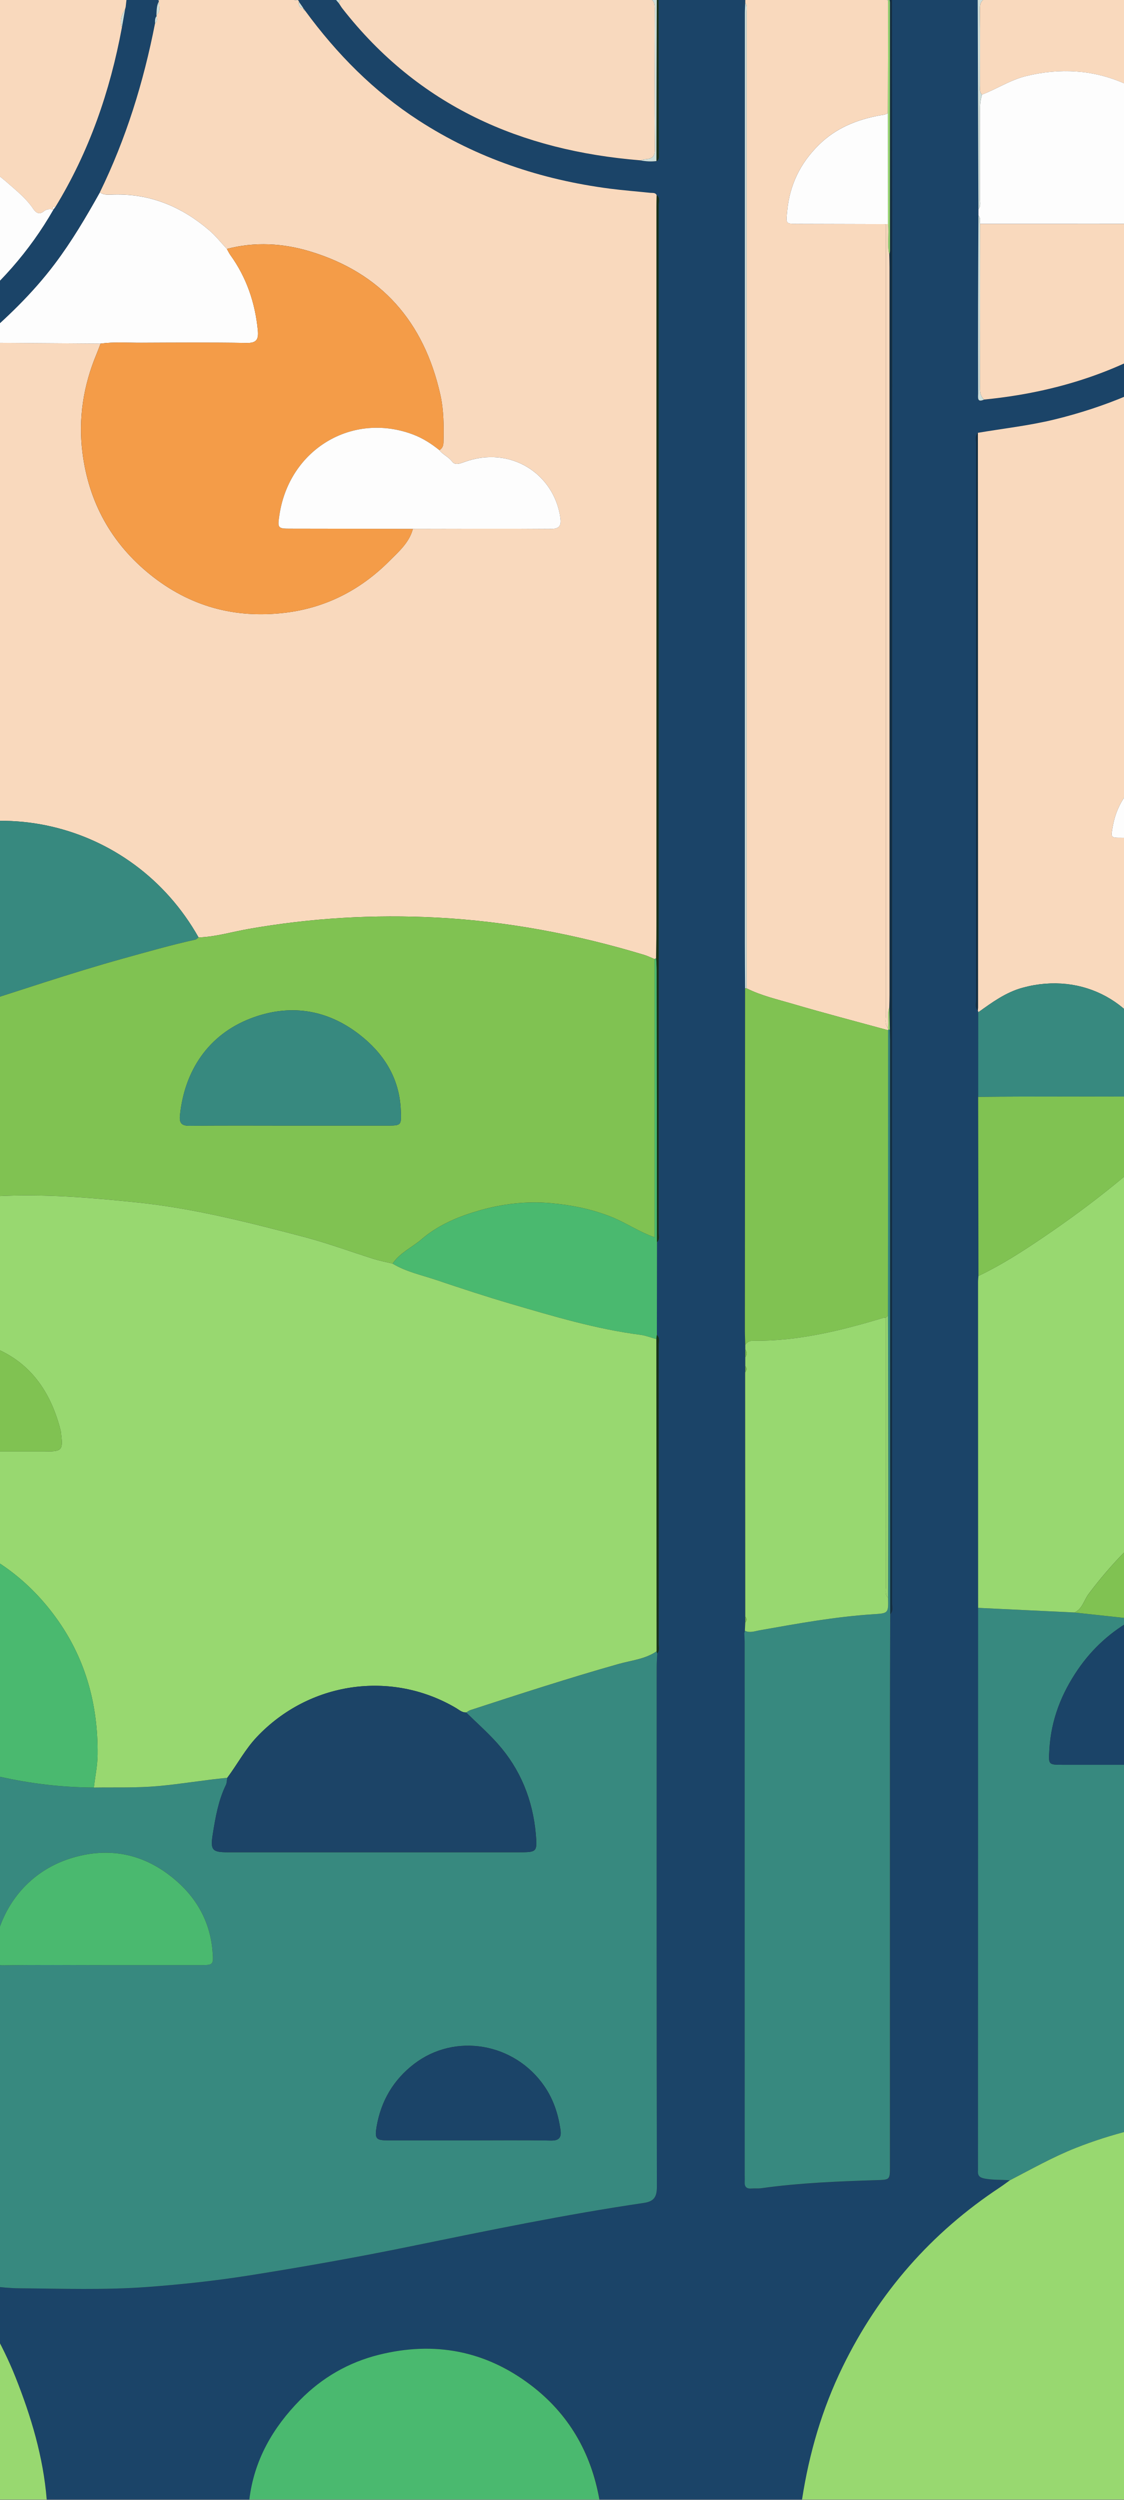 <svg width="360" height="800" viewBox="0 0 360 800" fill="none" xmlns="http://www.w3.org/2000/svg">
<rect x="0" y="0" width="360" height="800" fill="#333333" stroke="none"/>
<g clip-path="url(#clip0_596_1630)">
<path d="M79.862 799.915H14.959C13.845 786.261 9.963 773.342 4.948 760.73C0.666 749.963 -5.274 740.119 -11.555 730.475C-5.615 731.123 0.319 732.266 6.259 732.313C19.89 732.413 33.521 732.907 47.171 731.892C58.029 731.09 68.841 729.927 79.56 728.236C96.942 725.489 114.283 722.401 131.527 718.879C156.337 713.807 181.133 708.68 206.192 704.991C209.359 704.523 210.388 703.187 210.382 699.798C210.264 644.347 210.296 588.895 210.31 533.443C210.31 532 210.428 530.556 210.493 529.113C211.293 528.277 210.965 527.221 210.965 526.259C210.978 494.292 210.985 462.319 210.965 430.353C210.965 429.297 211.359 428.107 210.388 427.219C210.401 417.314 210.421 407.409 210.434 397.504C211.319 396.702 210.952 395.633 210.952 394.677C210.972 284.97 210.972 175.264 210.952 65.557C210.952 64.521 211.457 63.311 210.355 62.469C209.91 61.587 209.064 61.801 208.343 61.727C204.002 61.273 199.649 60.945 195.328 60.384C173.403 57.53 152.842 50.679 134.097 38.549C119.732 29.259 107.884 17.27 97.748 3.435C97.545 3.161 97.341 2.887 97.145 2.613L97.204 2.626C96.725 1.931 96.24 1.243 95.761 0.548C95.775 0.367 95.702 0.247 95.545 0.174C95.375 -0.274 95.204 -0.729 95.034 -1.176C98.909 -1.176 102.79 -1.176 106.665 -1.176C107.314 -0.415 107.956 0.347 108.606 1.109C108.966 1.657 109.294 2.239 109.7 2.753C134.136 34.018 166.925 48.247 205.169 51.334C206.874 51.675 208.585 51.776 210.31 51.555C211.168 51.094 211.011 50.258 211.011 49.503C210.985 32.621 210.952 15.739 210.919 -1.143C219.908 -1.143 228.897 -1.143 237.886 -1.143C237.886 172.042 237.886 345.227 237.912 518.413C237.912 519.809 237.421 521.313 238.43 522.596C238.47 523.706 238.548 524.815 238.548 525.931C238.555 582.599 238.555 639.267 238.555 695.935C238.555 696.717 238.594 697.499 238.555 698.274C238.463 699.845 239.138 700.527 240.692 700.4C241.781 700.313 242.889 700.44 243.964 700.293C256.159 698.582 268.439 698.127 280.726 697.72C285.066 697.579 285.073 697.673 285.073 693.249C285.073 646.378 285.066 599.508 285.073 552.638C285.073 540.615 285.132 528.591 285.165 516.568C286.181 515.545 285.722 514.249 285.722 513.079C285.742 366.728 285.742 220.376 285.742 74.024C285.742 48.982 285.709 23.946 285.689 -1.096C294.855 -1.116 304.021 -1.143 313.187 -1.163C313.22 9.697 313.246 20.564 313.285 31.425C313.325 43.281 313.371 55.144 313.417 67C313.417 67.662 313.417 68.323 313.417 68.985C313.377 78.522 313.325 88.059 313.312 97.603C313.292 107.033 313.305 116.47 313.325 125.9C313.325 127.137 312.886 128.981 315.259 127.879C338.298 125.62 359.856 118.843 379.165 105.57C396.107 93.921 409.2 78.689 418.753 60.29C419.343 59.809 419.566 59.167 419.54 58.419C420.3 57.904 419.992 57.029 420.222 56.34C421.736 56.133 421.893 54.709 422.392 53.674C429.814 38.262 434.416 21.901 437.721 5.153C438.973 -1.19 438.75 -1.096 445.169 -1.237C448.211 -1.303 448.5 -0.301 448.001 2.493C446.913 8.581 445.897 14.676 444.402 20.685C440.507 36.337 435.203 51.428 427.27 65.476C424.844 69.781 422.464 74.111 420.064 78.429C419.35 78.542 418.93 78.963 418.825 79.698C418.53 80.093 418.228 80.494 417.933 80.888C417.776 81.042 417.599 81.182 417.474 81.356C397.385 109.159 370.504 126.295 337.735 134.275C329.657 136.24 321.422 137.135 313.259 138.525C312.237 139.541 312.682 140.838 312.682 142.007C312.656 201.329 312.656 260.643 312.682 319.964C312.682 321.134 312.223 322.431 313.22 323.46C313.358 323.6 313.404 323.767 313.371 323.961C313.364 332.984 313.358 341.999 313.351 351.022C313.384 370.136 313.41 389.244 313.443 408.358C313.404 409.026 313.325 409.688 313.325 410.356C313.325 445.096 313.331 479.836 313.345 514.576C313.331 574.345 313.318 634.121 313.305 693.89C313.305 694.111 313.318 694.338 313.305 694.558C313.181 696.096 313.594 696.851 315.357 697.192C318.078 697.726 320.793 697.526 323.494 697.76C322.425 698.522 321.376 699.317 320.288 700.039C298.363 714.515 281.559 733.643 269.921 757.482C263.358 770.922 259.208 785.124 256.933 799.921H192.03C189.355 784.83 182.143 772.473 170.079 763.317C155.478 752.236 139.185 749.208 121.509 753.572C111.72 755.992 103.236 760.884 96.174 768.055C87.5 776.864 81.455 787.243 79.921 799.921L79.862 799.915Z" fill="#1B4468"/>
<path d="M323.435 697.747C320.727 697.513 318.013 697.714 315.292 697.179C313.528 696.832 313.115 696.083 313.24 694.546C313.259 694.325 313.24 694.098 313.24 693.878C313.253 634.109 313.266 574.333 313.279 514.564C323.566 515.058 333.86 515.553 344.147 516.047C350.467 516.736 356.794 517.424 363.115 518.113C355.916 522.076 349.923 527.449 345.242 534.28C339.964 541.972 336.64 550.4 336.102 559.897C335.827 564.782 335.663 564.776 340.534 564.776C371.225 564.776 401.922 564.776 432.613 564.776C440.12 564.776 440.14 564.776 439.15 557.137C437.295 542.854 430.26 531.646 419.402 522.731C420.628 521.541 420.097 519.997 420.097 518.621C420.13 456.432 420.13 394.244 420.123 332.055C420.123 327.604 420.045 323.16 419.999 318.709C419.986 314.605 419.986 310.508 419.966 306.405C419.907 294.328 419.841 282.251 419.782 270.174C419.769 269.733 419.756 269.299 419.75 268.858C419.835 267.421 420.005 265.991 420.005 264.554C420.005 205.74 419.999 146.92 419.973 88.107C419.973 86.222 419.828 84.344 419.756 82.46C419.756 81.564 419.756 80.668 419.756 79.773C419.848 79.325 419.933 78.871 420.025 78.423C422.425 74.105 424.805 69.775 427.23 65.471C435.164 51.422 440.468 36.331 444.363 20.679C445.857 14.671 446.874 8.575 447.962 2.487C448.46 -0.307 448.172 -1.309 445.13 -1.243C438.704 -1.102 438.934 -1.196 437.682 5.147C434.377 21.902 429.774 38.256 422.353 53.668C421.854 54.697 421.703 56.12 420.182 56.334C420.11 49.444 420.018 42.547 419.966 35.656C419.887 24.535 419.828 13.414 419.769 2.293C419.769 1.611 419.769 0.923 419.769 0.241C419.887 -0.447 419.999 -1.136 420.117 -1.824C438.908 -1.824 457.705 -1.824 476.496 -1.824C476.529 -0.935 476.588 -0.046 476.588 0.843C476.588 91.629 476.588 182.415 476.588 273.209C476.548 274.432 476.483 275.655 476.483 276.878C476.483 362.565 476.483 448.252 476.489 533.932C476.489 535.376 476.463 536.826 476.483 538.27C476.496 539.526 475.991 540.234 474.778 540.749C468.254 543.543 463.285 548.268 459.403 554.203C456.072 559.295 454.204 564.896 454.184 571.071C454.184 572.455 454.394 573.511 456.105 573.444C459.921 573.29 463.652 574.313 467.494 574.126C474.018 573.812 480.522 573.23 487.071 573.424C497.962 573.745 508.872 572.956 519.755 574.065C523.447 574.44 525.256 574.132 523.834 569.28C523.407 567.823 523.539 566.206 523.329 564.675C523.119 563.112 524.299 563.579 525.033 563.365C533.308 565.157 541.438 567.629 549.856 568.726C564.562 572.475 579.505 574.881 594.532 576.786C594.532 585.447 594.532 594.115 594.532 602.777C592.342 602.79 590.152 602.797 587.969 602.811C582.344 596.709 576.403 590.948 570.188 585.481L570.221 585.514L569.44 584.946C568.772 584.933 567.873 584.284 567.683 585.608C566.09 591.469 566.667 597.584 565.697 603.519C562.11 604.181 558.544 605.016 554.931 605.464C547.43 606.386 540.1 608.017 532.868 610.202C532.147 610.202 531.38 610.082 530.901 610.857C530.029 610.877 529.157 610.904 528.285 610.924C525.696 612.107 522.64 612.134 520.398 614.192C520.182 614.192 519.972 614.206 519.755 614.219C519.028 614.219 518.261 614.099 517.795 614.887C517.356 614.907 516.916 614.927 516.477 614.947C511.77 616.779 506.918 618.316 502.394 620.528C496.972 623.175 490.92 624.612 486.317 628.896C483.937 629.911 481.19 630.306 479.735 632.892C479.531 632.892 479.322 632.892 479.118 632.919C478.292 632.939 477.827 633.36 477.781 634.216C476.358 634.329 474.922 634.429 474.476 636.221C473.84 636.461 473.198 636.702 472.562 636.942C471.71 636.942 471.29 637.403 471.205 638.232C471.002 638.226 470.798 638.232 470.595 638.252C461.141 644.214 451.994 650.583 444.369 658.957C442.841 659.178 441.969 660.067 441.727 661.617C439.694 662.219 438.383 663.562 437.773 665.627C436.154 665.848 435.334 667.077 434.534 668.321C432.535 670.098 430.214 671.582 429.243 674.309C428.739 674.59 428.614 675.071 428.601 675.605C428.293 675.692 427.853 675.666 427.689 675.873C425.041 679.168 421.749 679.829 417.901 678.506C417.632 678.412 417.186 678.854 416.825 679.041L414.242 678.84C413.488 677.951 412.721 677.122 411.593 678.352C410.938 678.319 410.282 678.292 409.626 678.259C406.919 676.113 404.014 676.882 401.11 677.644C400.677 677.644 400.244 677.644 399.805 677.644C397.497 676.828 395.314 675.786 393.406 674.202C392.783 673.681 392.252 673.754 391.832 674.469C390.613 673.654 390.914 671.495 389.052 671.161C388.082 672.812 390.029 673.681 389.957 675.037C388.167 677.55 385.125 677.136 382.738 678.252C382.306 678.265 381.873 678.285 381.44 678.299C380.968 677.671 380.529 677.711 380.129 678.372C367.934 680.016 356.04 682.87 344.54 687.415C337.23 690.302 330.398 694.172 323.435 697.767V697.747Z" fill="#37897F"/>
<path d="M-188.927 -1.844C-184.993 -1.844 -181.059 -1.844 -177.126 -1.844C-176.306 -0.915 -175.48 0.007 -174.66 0.936H-174.654C-174.372 1.284 -174.09 1.631 -173.808 1.985L-173.677 2.119C-173.369 2.44 -173.067 2.767 -172.759 3.088L-172.792 3.055C-172.484 3.382 -172.175 3.71 -171.861 4.03C-171.618 4.298 -171.369 4.565 -171.126 4.832C-170.831 5.16 -170.543 5.481 -170.248 5.808L-170.176 5.848C-169.946 6.042 -169.71 6.229 -169.481 6.423L-169.33 6.236L-169.507 6.403C-169.284 6.63 -169.055 6.857 -168.832 7.085L-168.674 6.864L-168.851 7.071C-168.609 7.292 -168.366 7.512 -168.124 7.733L-168.169 7.686C-167.927 7.913 -167.684 8.147 -167.448 8.375L-167.501 8.328C-167.245 8.555 -166.996 8.776 -166.74 9.003L-166.799 8.943C-166.543 9.177 -166.288 9.417 -166.032 9.651C-153.489 20.959 -138.862 27.857 -122.477 31.044C-121.782 31.613 -120.95 31.619 -120.117 31.626H-120.163C-117.567 32.312 -116.264 31.33 -116.255 28.678C-116.216 18.727 -116.17 8.769 -116.124 -1.183C-106.781 -1.183 -97.432 -1.183 -88.089 -1.189C-88.043 5.347 -87.977 11.89 -87.957 18.426C-87.912 34.166 -87.885 49.905 -87.853 65.644C-87.853 66.526 -87.853 67.415 -87.853 68.297C-87.853 68.972 -87.853 69.647 -87.853 70.316C-87.853 82.339 -87.853 94.356 -87.853 106.379C-87.885 113.143 -87.925 119.906 -87.951 126.67C-87.951 127.525 -88.148 128.601 -86.672 128.247C-79.014 128.026 -71.514 126.629 -64.072 124.959C-51.038 122.031 -38.476 117.774 -26.982 110.656C-21.829 108.157 -17.207 104.802 -12.722 101.266C-0.684 91.796 9.386 80.521 17.077 67.101L17.018 67.128C17.221 66.874 17.431 66.626 17.634 66.373C28.518 48.628 35.219 29.273 39.022 8.796C39.369 6.837 39.71 4.879 40.058 2.921L40.031 2.988C40.097 2.734 40.169 2.48 40.235 2.226C40.333 1.35 40.431 0.468 40.53 -0.407C40.739 -0.889 40.949 -1.363 41.166 -1.844C44.228 -1.844 47.283 -1.844 50.345 -1.844C50.489 -1.163 50.633 -0.474 50.778 0.208L50.882 0.421C50.102 1.805 50.174 3.349 50.083 4.859L50.174 5.086C49.571 5.801 49.617 6.657 49.65 7.512C45.978 26.293 40.372 44.411 31.974 61.581C27.555 69.474 22.965 77.246 17.517 84.471C10.363 93.961 1.866 102.055 -7.116 109.674C-9.457 111.264 -11.791 112.875 -14.145 114.452C-36.548 129.463 -61.463 136.481 -87.938 138.553C-89.111 139.495 -88.6 140.825 -88.6 141.974C-88.626 173.018 -88.626 204.063 -88.6 235.107C-88.6 236.283 -89.039 237.573 -88.076 238.615C-87.925 238.749 -87.859 238.916 -87.872 239.117C-87.912 242.565 -87.977 246.014 -87.984 249.462C-88.023 278.167 -88.049 306.872 -88.082 335.577C-89.052 335.724 -89.452 336.319 -89.085 337.221C-88.344 339.053 -88.653 340.957 -88.653 342.829C-88.633 397.659 -88.639 452.489 -88.62 507.319C-88.62 508.609 -89.039 509.999 -88.167 511.195C-88.056 514.764 -87.951 518.34 -87.84 521.909C-87.885 523.459 -87.977 525.016 -87.977 526.567C-87.99 576.03 -87.99 625.5 -87.99 674.964C-97.314 672.391 -106.775 670.499 -116.327 669.096C-116.281 667.759 -116.196 666.429 -116.196 665.092C-116.196 610.777 -116.196 556.461 -116.183 502.146C-116.183 500.255 -116.098 498.37 -116.059 496.478C-115.108 495.429 -115.547 494.139 -115.547 492.97C-115.521 439.911 -115.521 386.845 -115.547 333.786C-115.547 332.61 -115.134 331.32 -116.091 330.284C-116.124 328.84 -116.19 327.397 -116.196 325.953C-116.216 293.278 -116.229 260.604 -116.249 227.929L-116.183 227.969C-115.088 226.993 -115.541 225.676 -115.541 224.514C-115.521 165.119 -115.521 105.724 -115.541 46.336C-115.541 45.173 -115.095 43.856 -116.236 42.907C-117.278 42.633 -118.314 42.292 -119.37 42.099C-135.321 39.198 -150.211 33.584 -163.672 24.241C-173.218 17.611 -181.204 9.344 -188.331 0.154C-188.534 -0.514 -188.737 -1.176 -188.94 -1.844H-188.927Z" fill="#1B4468"/>
<path d="M-116.314 669.095C-106.755 670.499 -97.3 672.39 -87.977 674.963C-85.971 676.407 -83.512 676.587 -81.283 677.429C-59.47 685.69 -40.403 698.194 -24.294 715.397C-19.783 720.216 -15.994 725.623 -11.555 730.468C-5.274 740.112 0.66 749.957 4.948 760.724C9.963 773.335 13.851 786.261 14.959 799.908H-165.98C-161.81 795.544 -157.627 791.186 -153.463 786.815C-152.572 785.88 -151.385 785.104 -151.562 783.521C-150.434 783.581 -149.503 783.407 -149.687 781.89C-145.255 779.992 -143.307 775.48 -140.18 772.239C-138.37 770.361 -135.964 768.71 -135.125 765.923C-134.286 765.522 -133.42 765.135 -134.227 763.952C-131.348 763.544 -130.266 761.004 -128.89 758.999C-126.26 755.177 -121.861 752.677 -120.76 747.725C-120.097 747.29 -118.983 747.257 -119.265 745.98C-118.058 745.586 -117.239 744.664 -116.518 743.688C-110.663 735.761 -104.775 727.868 -99.051 719.848C-97.825 718.131 -95.753 716.761 -95.996 714.174C-95.196 713.125 -93.216 713.252 -93.216 711.1C-94.999 711.1 -96.199 712.45 -97.72 712.831C-98.356 711.26 -99.733 711.588 -100.808 711.835C-105.286 712.878 -109.869 712.41 -114.393 712.951C-121.579 713.813 -128.85 713.94 -136.01 715.177C-136.698 715.103 -137.328 715.237 -137.846 715.732C-140.757 715.578 -143.655 715.751 -146.5 716.413C-150.546 717.349 -154.788 717.028 -158.761 718.398C-159.331 718.458 -159.902 718.518 -160.472 718.585C-167.717 719.387 -174.91 720.51 -181.938 722.522C-182.81 722.254 -183.485 722.535 -183.977 723.297C-191.399 723.665 -198.467 725.783 -205.528 727.895C-206.112 728.082 -206.695 728.269 -207.279 728.45C-212.045 729.078 -216.464 730.969 -220.975 732.487C-223.893 733.469 -227.158 733.696 -229.623 735.915C-230.351 735.768 -230.954 736.089 -231.538 736.457C-231.682 736.717 -231.82 736.978 -231.964 737.238L-231.931 737.385C-233.072 736.891 -234.016 737.519 -235.052 737.853C-240.54 739.618 -245.411 742.759 -250.65 745.071C-248.84 741.823 -247.037 738.568 -245.228 735.32C-244.572 734.498 -243.648 733.823 -243.844 732.56L-243.956 732.473C-243.366 732.66 -243.254 732.206 -243.103 731.805C-238.14 724.159 -233.892 716.099 -229.997 707.845L-228.718 705.713C-228.384 705.473 -228.056 705.232 -227.722 704.991C-226.738 705.092 -226.142 704.437 -225.466 703.855C-213.481 693.596 -200.276 685.416 -185.701 679.555C-170.254 673.339 -154.204 669.984 -137.675 668.814C-130.555 668.901 -123.428 668.988 -116.308 669.082L-116.314 669.095Z" fill="#98D870"/>
<path d="M381.434 678.272C381.866 678.258 382.299 678.238 382.732 678.225C383.597 678.245 384.489 678.412 385.328 678.265C388.469 677.73 389.577 678.953 389.354 682.201C389.046 686.606 389.111 691.104 390.101 695.381C391.045 699.464 389.577 703.869 391.885 707.698L392.049 709.423C391.334 714.943 393.609 720.209 393.412 725.69C393.386 726.365 393.97 726.839 394.566 727.167C394.638 727.902 394.71 728.63 394.776 729.366C394.855 735.481 395.917 741.422 397.858 747.203C397.91 747.772 397.969 748.34 398.022 748.908C398.736 755.417 400.179 761.753 402.447 767.882C402.65 768.476 402.854 769.078 403.057 769.673C403.136 773.489 404.421 777.018 405.738 780.5C406.768 783.213 406.866 786.328 408.971 788.6C409.194 789.208 409.417 789.816 409.64 790.425C409.666 793.967 412.328 796.567 412.905 799.915H256.88C259.155 785.118 263.306 770.916 269.869 757.476C281.506 733.636 298.317 714.509 320.236 700.033C321.33 699.311 322.373 698.515 323.442 697.753C330.411 694.158 337.236 690.288 344.547 687.401C356.04 682.856 367.934 679.996 380.135 678.358C380.575 678.332 381.007 678.305 381.447 678.285L381.434 678.272Z" fill="#98D870"/>
<path d="M79.862 799.915C81.39 787.237 87.441 776.857 96.116 768.049C103.177 760.884 111.661 755.985 121.45 753.566C139.126 749.202 155.419 752.229 170.02 763.31C182.077 772.466 189.296 784.824 191.971 799.915H79.869H79.862Z" fill="#4AB96F"/>
<path d="M-87.846 65.644C-87.879 49.905 -87.905 34.166 -87.951 18.426C-87.971 11.89 -88.036 5.347 -88.082 -1.189C-88.03 -1.403 -87.99 -1.624 -87.971 -1.844C-44.921 -1.844 -1.871 -1.844 41.179 -1.844C40.969 -1.363 40.759 -0.889 40.543 -0.414C-1.15 -0.447 -42.842 -0.461 -84.541 -0.541C-86.672 -0.541 -87.367 0.127 -87.354 2.313C-87.269 22.116 -87.282 41.911 -87.263 61.714C-87.518 63.011 -86.908 64.448 -87.846 65.637V65.644Z" fill="#CFDFDA"/>
<path d="M420.104 -1.844C419.986 -1.156 419.874 -0.467 419.756 0.221C419.441 0.194 419.127 0.174 418.812 0.154C418.058 -0.768 417.009 -0.488 416.058 -0.488C383.191 -0.494 350.316 -0.467 317.449 -0.541C314.748 -0.541 313.797 0.308 313.843 3.095C313.981 11.215 313.882 19.342 313.895 27.469C313.895 28.445 313.653 29.501 314.538 30.276C314.033 31.866 313.849 33.484 313.856 35.168C313.902 44.598 313.889 54.022 313.856 63.452C313.856 64.635 314.23 65.905 313.371 66.981C313.325 55.124 313.279 43.262 313.24 31.405C313.2 20.545 313.174 9.678 313.141 -1.183C313.174 -1.403 313.207 -1.624 313.24 -1.844C348.861 -1.844 384.476 -1.844 420.097 -1.844H420.104Z" fill="#CFDFDA"/>
<path d="M108.573 1.096C107.924 0.335 107.275 -0.427 106.632 -1.189C106.671 -1.41 106.704 -1.624 106.744 -1.844C141.27 -1.844 175.796 -1.844 210.323 -1.844C210.342 -1.61 210.355 -1.37 210.375 -1.136C210.342 16.421 210.31 33.978 210.277 51.542C208.552 51.763 206.841 51.663 205.137 51.322C206.92 50.493 209.798 51.729 209.746 47.76C209.542 32.735 209.641 17.704 209.693 2.674C209.7 0.428 208.979 -0.528 206.664 -0.521C174.878 -0.474 143.086 -0.494 111.3 -0.494C110.081 -0.494 108.809 -0.621 108.566 1.103L108.573 1.096Z" fill="#CFDFDA"/>
<path d="M238.509 -1.844C253.805 -1.844 269.101 -1.844 284.398 -1.844C284.49 -1.59 284.581 -1.343 284.673 -1.089C284.562 -0.935 284.529 -0.761 284.581 -0.574C284.529 -0.307 284.483 -0.04 284.431 0.221C283.473 -0.427 282.411 -0.507 281.297 -0.507C267.102 -0.474 252.907 -0.461 238.712 -0.447C238.627 -0.688 238.535 -0.929 238.45 -1.176C238.47 -1.403 238.489 -1.624 238.509 -1.851V-1.844Z" fill="#CFDFDA"/>
<path d="M50.791 0.208C50.646 -0.474 50.502 -1.163 50.358 -1.844C64.999 -1.844 79.639 -1.844 94.28 -1.844C94.516 -1.624 94.758 -1.41 94.994 -1.189C95.165 -0.741 95.335 -0.287 95.506 0.161C93.781 0.081 92.162 -0.554 90.385 -0.541C78.557 -0.461 66.729 -0.494 54.901 -0.508C53.479 -0.508 52.082 -0.508 50.784 0.208H50.791Z" fill="#CFDFDA"/>
<path d="M50.791 0.207C52.082 -0.501 53.485 -0.508 54.908 -0.508C66.736 -0.495 78.564 -0.461 90.392 -0.542C92.168 -0.555 93.788 0.08 95.512 0.16C95.67 0.234 95.748 0.354 95.729 0.534C95.611 1.664 95.827 2.546 97.171 2.613L97.112 2.6C97.079 3.054 97.296 3.315 97.722 3.422C107.858 17.256 119.712 29.246 134.071 38.536C152.816 50.666 173.377 57.517 195.302 60.37C199.629 60.932 203.983 61.259 208.316 61.714C209.038 61.787 209.89 61.567 210.329 62.456C210.303 63.679 210.257 64.902 210.257 66.118C210.257 142.214 210.257 218.304 210.251 294.401C210.251 298.518 210.198 302.635 210.165 306.745C209.969 306.758 209.785 306.818 209.621 306.925C208.513 306.471 207.438 305.923 206.297 305.582C184.608 299.032 162.467 294.828 139.893 293.645C119.725 292.589 99.617 293.772 79.659 297.275C74.315 298.21 69.07 299.807 63.602 300.008C42.306 262.18 -6.152 251.086 -41.275 276.075C-43.269 277.499 -43.983 276.957 -45.281 275.24C-56.827 259.975 -70.839 247.684 -87.866 239.116C-87.853 238.916 -87.918 238.749 -88.069 238.615C-88.043 237.505 -87.99 236.396 -87.99 235.287C-87.971 203.039 -87.951 170.799 -87.931 138.552C-61.463 136.48 -36.542 129.469 -14.138 114.452C-11.784 112.875 -9.45 111.271 -7.103 109.673C-4.828 109.687 -2.553 109.693 -0.278 109.707C10.553 109.787 21.378 109.867 32.209 109.954C31.777 111.084 31.37 112.233 30.898 113.349C26.709 123.381 25.056 133.88 26.381 144.641C28.348 160.66 35.665 173.88 48.122 183.905C60.796 194.104 75.305 198.034 91.336 196.096C104.357 194.518 115.496 188.804 124.754 179.501C127.698 176.547 131.088 173.66 132.248 169.235C146.974 169.222 161.693 169.128 176.419 169.255C179.271 169.282 179.802 168.079 179.461 165.686C177.475 151.611 163.437 142.448 148.685 147.862C147.249 148.39 145.722 148.958 144.771 147.688C143.624 146.158 141.847 145.523 140.726 144.072C141.663 143.504 142.011 142.656 142.037 141.566C142.162 136.453 142.162 131.334 141.04 126.335C135.795 102.916 122.073 87.358 99.387 80.481C90.634 77.827 81.639 77.299 72.65 79.665C70.801 77.687 69.103 75.522 67.064 73.764C58.232 66.158 48.129 61.941 36.406 62.248C34.904 62.288 33.344 62.516 31.974 61.573C40.372 44.404 45.978 26.279 49.65 7.505C50.535 6.857 50.292 5.955 50.174 5.079L50.083 4.852C51.676 3.622 50.797 1.931 50.882 0.414L50.778 0.2L50.791 0.207Z" fill="#F9D9BD"/>
<path d="M-11.555 730.468C-16 725.616 -19.783 720.209 -24.294 715.397C-40.403 698.194 -59.463 685.69 -81.283 677.429C-83.506 676.587 -85.964 676.407 -87.977 674.963C-87.977 625.5 -87.977 576.03 -87.964 526.566C-87.964 525.016 -87.872 523.458 -87.826 521.908C-86.515 522.209 -85.473 522.957 -84.469 523.853C-73.055 533.991 -60.492 542.473 -47.288 549.945C-44.311 551.629 -41.59 553.961 -38.109 554.683C-37.905 554.75 -37.702 554.817 -37.499 554.877C-35.178 557.029 -32.123 557.61 -29.362 558.833C-10.408 567.221 9.341 571.926 30.066 572.073C36.897 571.959 43.716 572.207 50.568 571.605C58.016 570.944 65.366 569.66 72.794 568.945C72.656 569.707 72.683 570.556 72.361 571.224C69.955 576.17 69.031 581.503 68.165 586.87C67.333 592.036 67.896 592.778 72.925 592.778C103.95 592.778 134.976 592.778 166.001 592.778C171.908 592.778 172.131 592.758 171.626 587.024C170.656 575.99 166.67 566.145 159.307 557.918C156.186 554.429 152.659 551.321 149.315 548.04C149.774 547.779 150.2 547.425 150.692 547.271C166.401 542.158 182.11 537.052 198.01 532.548C202.147 531.378 206.586 531.011 210.303 528.471C210.369 528.685 210.434 528.899 210.5 529.113C210.434 530.556 210.316 532 210.316 533.443C210.303 588.895 210.27 644.347 210.388 699.798C210.395 703.187 209.365 704.523 206.199 704.991C181.146 708.68 156.35 713.807 131.534 718.879C114.29 722.408 96.948 725.489 79.567 728.236C68.847 729.927 58.035 731.09 47.178 731.892C33.534 732.901 19.903 732.413 6.266 732.313C0.325 732.266 -5.615 731.123 -11.548 730.475L-11.555 730.468ZM32.819 628.881C43.185 628.881 53.557 628.881 63.923 628.881C68.395 628.881 68.46 628.875 68.06 624.27C67.156 613.697 61.74 605.583 53.63 599.628C44.326 592.811 33.822 591.241 22.696 594.696C8.646 599.067 -0.402 611.044 -2.081 625.433C-2.369 627.886 -1.714 628.988 1.066 628.942C11.648 628.774 22.237 628.875 32.826 628.881H32.819ZM149.885 684.968C158.73 684.968 167.574 684.848 176.419 685.035C179.245 685.095 179.861 683.899 179.507 681.493C178.766 676.514 177.278 671.909 174.38 667.671C164.893 653.81 145.8 650.382 132.583 660.547C126.072 665.553 122.04 672.296 120.624 680.55C119.968 684.373 120.44 684.955 124.007 684.961C132.635 684.968 141.257 684.961 149.885 684.961V684.968Z" fill="#37897F"/>
<path d="M313.312 323.948C313.351 323.754 313.299 323.587 313.161 323.447C313.187 323.112 313.233 322.785 313.233 322.451C313.226 261.138 313.213 199.825 313.2 138.512C321.363 137.122 329.598 136.226 337.676 134.261C370.445 126.282 397.326 109.145 417.415 81.343C417.54 81.169 417.724 81.029 417.874 80.875C419.428 82.045 418.753 83.749 418.759 85.206C418.799 135.458 418.792 185.71 418.792 235.962C409.43 235.668 400.723 237.666 393.865 244.543C391.15 247.263 389.19 247.965 385.295 246.568C373.979 242.498 359.259 249.188 356.466 264.165C355.726 268.122 355.588 268.109 359.43 268.115C377.985 268.129 396.533 268.115 415.088 268.155C416.327 268.155 417.73 267.601 418.786 268.817C418.805 285.753 418.819 302.688 418.838 319.624C418.825 319.844 418.818 320.065 418.805 320.285C417.527 321.462 416.157 322.551 414.983 323.828C408.977 330.364 403.083 337.007 396.494 342.955C388.423 342.949 380.352 342.942 372.281 342.935C371.94 342.006 371.559 341.091 371.258 340.148C365.049 320.84 346.809 310.835 327.526 316.095C322.143 317.565 317.75 320.78 313.318 323.968L313.312 323.948Z" fill="#F9D9BD"/>
<path d="M396.494 342.942C403.083 336.994 408.977 330.35 414.983 323.814C416.157 322.538 417.527 321.448 418.805 320.272C418.805 367.516 418.792 414.761 418.805 461.999C418.805 463.068 418.451 464.251 419.395 465.153C419.218 465.407 419.035 465.655 418.858 465.909C417.986 465.922 417.088 465.788 416.248 465.969C403.522 468.762 391.511 473.434 380.404 480.391C367.934 488.204 357.522 498.283 348.651 510.119C347.169 512.097 346.671 514.897 344.147 516.04C333.86 515.546 323.566 515.051 313.279 514.556C313.272 479.817 313.266 445.077 313.259 410.337C313.259 409.668 313.338 409.007 313.377 408.338C320.661 404.883 327.428 400.525 334.102 396.008C341.97 390.681 349.621 385.074 357.024 379.052C362.977 374.213 368.668 369.087 374.497 364.115C382.24 357.505 389.563 350.434 396.487 342.935L396.494 342.942Z" fill="#98D870"/>
<path d="M285.126 516.548C285.093 528.572 285.034 540.595 285.034 552.618C285.027 599.488 285.034 646.359 285.034 693.229C285.034 697.653 285.034 697.56 280.687 697.7C268.406 698.101 256.126 698.562 243.925 700.273C242.849 700.427 241.741 700.3 240.653 700.38C239.106 700.5 238.424 699.825 238.516 698.255C238.561 697.479 238.516 696.697 238.516 695.915C238.516 639.247 238.516 582.58 238.509 525.912C238.509 524.802 238.43 523.693 238.391 522.577C238.45 522.349 238.509 522.115 238.561 521.888C240.168 522.663 241.768 522.002 243.315 521.728C255.398 519.602 267.469 517.39 279.736 516.595C284.549 516.288 284.549 516.268 284.424 511.295C284.444 498.864 284.483 486.433 284.476 474.002C284.463 456.358 284.411 438.707 284.378 421.063C284.398 390.607 284.411 360.145 284.431 329.689L284.45 329.562C284.634 329.562 284.811 329.542 284.988 329.502C285.014 330.611 285.073 331.727 285.073 332.837C285.093 394.076 285.106 455.309 285.119 516.548H285.126Z" fill="#37897F"/>
<path d="M314.544 30.275C313.659 29.5 313.908 28.438 313.902 27.468C313.889 19.341 313.987 11.221 313.849 3.094C313.804 0.307 314.754 -0.548 317.456 -0.541C350.323 -0.468 383.197 -0.501 416.065 -0.488C417.016 -0.488 418.058 -0.769 418.819 0.154C418.786 20.197 418.746 40.234 418.714 60.277C409.161 78.683 396.068 93.907 379.126 105.556C359.817 118.836 338.266 125.606 315.22 127.865C313.987 126.856 313.869 125.506 313.876 123.996C313.922 106.546 313.922 89.095 313.935 71.645C320.924 71.645 327.913 71.645 334.902 71.645C351.72 71.645 368.537 71.598 385.354 71.692C387.852 71.705 388.829 71.124 388.751 68.364C388.646 64.668 388.357 61.045 387.216 57.543C382.587 43.348 373.926 32.815 360.282 26.793C350.008 22.262 339.505 21.721 328.667 24.347C323.605 25.57 319.311 28.457 314.544 30.282V30.275Z" fill="#F9D9BD"/>
<path d="M108.573 1.096C108.815 -0.628 110.087 -0.501 111.307 -0.501C143.093 -0.501 174.885 -0.481 206.671 -0.528C208.985 -0.528 209.706 0.421 209.7 2.667C209.647 17.698 209.549 32.728 209.752 47.753C209.805 51.722 206.927 50.493 205.143 51.315C166.899 48.227 134.11 33.998 109.674 2.734C109.268 2.219 108.94 1.638 108.579 1.09L108.573 1.096Z" fill="#F8D9BE"/>
<path d="M314.544 30.276C319.311 28.451 323.612 25.57 328.667 24.341C339.505 21.714 350.008 22.256 360.282 26.787C373.926 32.809 382.587 43.341 387.216 57.537C388.357 61.039 388.646 64.661 388.751 68.357C388.829 71.111 387.852 71.699 385.354 71.685C368.537 71.592 351.72 71.639 334.902 71.639C327.913 71.639 320.924 71.639 313.935 71.639C313.79 70.736 314.151 69.727 313.384 68.965C313.384 68.304 313.384 67.642 313.384 66.98C314.243 65.904 313.869 64.635 313.869 63.452C313.902 54.021 313.908 44.598 313.869 35.168C313.863 33.483 314.046 31.866 314.551 30.276H314.544Z" fill="#FDFDFD"/>
<path d="M396.494 342.942C389.57 350.44 382.247 357.511 374.503 364.121C368.675 369.094 362.984 374.22 357.03 379.058C349.628 385.08 341.977 390.694 334.109 396.014C327.434 400.525 320.668 404.89 313.384 408.345C313.358 389.231 313.325 370.116 313.292 351.009C317.855 350.975 322.425 350.922 326.989 350.922C341.236 350.908 355.483 350.841 369.724 350.982C372.477 351.009 373.199 349.973 372.851 347.5C372.641 345.976 372.464 344.446 372.268 342.915C380.339 342.922 388.41 342.928 396.481 342.935L396.494 342.942Z" fill="#80C252"/>
<path d="M209.634 306.932C209.798 306.818 209.982 306.758 210.185 306.745C210.237 307.961 210.342 309.184 210.342 310.401C210.375 339.433 210.401 368.465 210.428 397.498C210.415 407.403 210.395 417.307 210.382 427.212C210.329 427.66 210.283 428.107 210.231 428.549C208.552 428.087 206.894 427.412 205.182 427.192C190.994 425.367 177.331 421.264 163.654 417.267C155.609 414.921 147.643 412.288 139.703 409.615C134.995 408.031 130.071 407.015 125.738 404.388C128.105 400.9 131.947 399.236 135.008 396.602C140.496 391.87 147.171 389.184 153.812 387.306C161.064 385.254 168.781 384.332 176.439 385.04C183.12 385.655 189.604 386.938 195.971 389.498C200.599 391.356 204.71 394.25 209.641 395.954V306.932H209.634Z" fill="#4AB96F"/>
<path d="M372.281 342.922C372.471 344.452 372.648 345.976 372.864 347.507C373.212 349.979 372.491 351.015 369.737 350.989C355.49 350.848 341.242 350.915 327.002 350.929C322.438 350.929 317.868 350.982 313.305 351.015C313.312 342 313.318 332.977 313.325 323.955C317.764 320.767 322.15 317.552 327.533 316.082C346.815 310.822 365.055 320.827 371.264 340.135C371.566 341.077 371.946 341.993 372.287 342.922H372.281Z" fill="#37897F"/>
<path d="M238.568 521.888C238.509 522.122 238.45 522.349 238.397 522.583C237.388 521.3 237.879 519.789 237.879 518.393C237.853 345.207 237.853 172.022 237.853 -1.163C238.05 -1.19 238.253 -1.196 238.45 -1.176C238.535 -0.936 238.627 -0.695 238.712 -0.455C238.712 -0.02 238.699 0.421 238.692 0.855C238.647 1.965 238.568 3.074 238.568 4.184C238.568 103.418 238.568 202.645 238.568 301.879C238.568 306.665 238.614 311.443 238.64 316.229C238.614 352.72 238.588 389.211 238.568 425.702C238.568 427.252 238.653 428.809 238.692 430.36C238.692 430.848 238.692 431.342 238.692 431.83C238.692 432.672 238.692 433.514 238.692 434.356V437.17C238.692 437.798 238.692 438.42 238.692 439.048C238.679 439.155 238.653 439.269 238.653 439.376C238.666 465.367 238.679 491.359 238.692 517.35C238.692 517.972 238.692 518.586 238.692 519.208C238.647 520.097 238.601 520.986 238.561 521.875L238.568 521.888Z" fill="#1C4467"/>
<path d="M285.125 516.548C285.112 455.309 285.099 394.076 285.08 332.836C285.08 331.727 285.027 330.611 284.994 329.501C284.942 327.122 284.889 324.743 284.837 322.364C284.857 321.027 284.902 319.697 284.902 318.36C284.902 240.733 284.902 163.113 284.902 85.486C284.902 84.15 284.863 82.82 284.843 81.483C284.909 81.049 285.034 80.608 285.034 80.173C285.04 53.734 285.047 27.288 285.034 0.849C285.034 0.414 284.902 -0.027 284.837 -0.461C284.863 -0.689 284.889 -0.916 284.916 -1.143L285.08 -1.09C285.27 -1.136 285.46 -1.15 285.656 -1.123C285.676 23.919 285.709 48.955 285.709 73.998C285.709 220.349 285.709 366.701 285.689 513.053C285.689 514.222 286.142 515.519 285.132 516.541L285.125 516.548Z" fill="#132E42"/>
<path d="M210.428 397.498C210.401 368.466 210.375 339.433 210.342 310.401C210.342 309.184 210.238 307.961 210.185 306.745C210.211 302.628 210.27 298.518 210.27 294.401C210.27 218.304 210.27 142.215 210.277 66.118C210.277 64.895 210.323 63.672 210.349 62.456C211.45 63.298 210.946 64.514 210.946 65.55C210.972 175.257 210.965 284.964 210.946 394.671C210.946 395.627 211.313 396.696 210.428 397.498Z" fill="#183218"/>
<path d="M313.207 138.519C313.22 199.832 313.233 261.145 313.24 322.458C313.24 322.792 313.194 323.119 313.168 323.453C312.171 322.424 312.63 321.127 312.63 319.958C312.604 260.637 312.61 201.322 312.63 142.001C312.63 140.831 312.184 139.528 313.207 138.519Z" fill="#132E42"/>
<path d="M210.231 428.556C210.283 428.108 210.329 427.66 210.382 427.212C211.352 428.108 210.959 429.291 210.959 430.353C210.978 462.32 210.978 494.293 210.959 526.259C210.959 527.222 211.293 528.278 210.487 529.113C210.421 528.899 210.355 528.685 210.296 528.471C210.27 495.168 210.251 461.865 210.224 428.556H210.231Z" fill="#183218"/>
<path d="M313.377 68.972C314.151 69.741 313.791 70.743 313.928 71.645C313.915 89.096 313.922 106.546 313.869 123.996C313.869 125.506 313.987 126.857 315.213 127.866C312.84 128.968 313.279 127.124 313.279 125.887C313.259 116.457 313.246 107.02 313.266 97.59C313.286 88.053 313.338 78.516 313.371 68.972H313.377Z" fill="#CFDFDA"/>
<path d="M210.375 -1.129C210.546 -1.183 210.716 -1.19 210.887 -1.15C210.919 15.733 210.952 32.615 210.978 49.497C210.978 50.252 211.136 51.087 210.277 51.549C210.31 33.992 210.342 16.428 210.375 -1.129Z" fill="#183218"/>
<path d="M97.171 2.613C95.827 2.546 95.604 1.664 95.729 0.535C96.214 1.23 96.692 1.918 97.171 2.613Z" fill="#CFDFDA"/>
<path d="M97.722 3.422C97.302 3.315 97.086 3.054 97.112 2.6C97.315 2.874 97.519 3.148 97.722 3.422Z" fill="#CFDFDA"/>
<path d="M419.396 522.731C430.253 531.646 437.288 542.854 439.144 557.136C440.134 564.769 440.114 564.775 432.607 564.775C401.916 564.775 371.219 564.775 340.528 564.775C335.656 564.775 335.82 564.775 336.096 559.897C336.633 550.4 339.957 541.972 345.235 534.279C349.917 527.449 355.909 522.076 363.108 518.112C371.383 513.748 380.142 511.596 389.485 511.897C399.425 512.211 408.427 515.452 416.819 520.699C417.232 520.953 417.645 521.213 418.058 521.467C418.248 521.594 418.445 521.721 418.635 521.848C418.884 522.142 419.14 522.443 419.389 522.737L419.396 522.731Z" fill="#1B4468"/>
<path d="M416.825 520.692C408.433 515.439 399.431 512.204 389.492 511.89C380.149 511.596 371.389 513.748 363.115 518.105C356.788 517.417 350.467 516.728 344.147 516.047C346.678 514.897 347.176 512.104 348.658 510.125C357.529 498.289 367.94 488.211 380.411 480.398C391.517 473.44 403.529 468.769 416.255 465.975C417.088 465.795 417.993 465.928 418.865 465.908C418.858 473.347 418.865 480.779 418.838 488.217C418.792 499.425 418.714 510.633 418.648 521.841C418.458 521.714 418.261 521.587 418.071 521.46C417.888 520.825 417.409 520.672 416.832 520.692H416.825Z" fill="#80C252"/>
<path d="M-87.853 239.116C-70.825 247.684 -56.814 259.982 -45.268 275.24C-43.964 276.964 -43.255 277.499 -41.262 276.075C-6.139 251.086 42.32 262.18 63.615 300.008C63.261 300.255 62.94 300.636 62.553 300.723C54.79 302.427 47.158 304.626 39.5 306.745C22.572 311.43 5.957 317.158 -10.801 322.404C-35.965 330.277 -61.299 336.994 -87.931 336.252C-87.977 336.025 -88.023 335.797 -88.062 335.577C-88.03 306.872 -88.003 278.167 -87.964 249.462C-87.964 246.013 -87.892 242.565 -87.853 239.116Z" fill="#37897F"/>
<path d="M-87.256 61.721C-87.276 41.918 -87.263 22.122 -87.348 2.319C-87.354 0.134 -86.666 -0.541 -84.535 -0.535C-42.843 -0.454 -1.15 -0.441 40.549 -0.408C40.451 0.475 40.353 1.35 40.254 2.226C40.189 2.48 40.117 2.734 40.051 2.987L40.077 2.921C38.91 4.725 38.294 6.637 39.041 8.795C35.239 29.273 28.538 48.628 17.654 66.372C16.54 65.851 17.09 66.746 17.038 67.127L17.097 67.101C15.989 66.86 14.927 66.874 13.996 67.649C12.592 68.818 11.478 68.103 10.691 66.92C8.514 63.666 5.538 61.26 2.653 58.733C-8.605 48.875 -21.488 43.174 -36.456 42.927C-42.423 42.827 -48.363 42.7 -54.29 44.177C-63.81 46.55 -72.583 50.272 -80.241 56.661C-82.444 58.499 -84.115 61.213 -87.263 61.727L-87.256 61.721Z" fill="#F9D9BD"/>
<path d="M-87.256 61.721C-84.115 61.199 -82.437 58.486 -80.234 56.655C-72.583 50.265 -63.803 46.55 -54.283 44.17C-48.356 42.693 -42.416 42.82 -36.45 42.92C-21.482 43.168 -8.605 48.869 2.659 58.727C5.544 61.253 8.521 63.659 10.698 66.914C11.491 68.097 12.599 68.812 14.002 67.642C14.933 66.867 15.995 66.853 17.103 67.094C9.413 80.514 -0.652 91.789 -12.696 101.259C-17.187 104.795 -21.803 108.15 -26.956 110.649C-27.631 109.373 -28.831 109.74 -29.861 109.74C-48.999 109.734 -68.137 109.754 -87.282 109.76C-87.479 108.638 -86.948 107.388 -87.826 106.379C-87.826 94.355 -87.826 82.339 -87.826 70.315C-87.158 69.64 -87.171 68.965 -87.826 68.297C-87.826 67.415 -87.826 66.526 -87.826 65.644C-86.889 64.454 -87.492 63.017 -87.243 61.721H-87.256Z" fill="#FDFDFD"/>
<path d="M32.216 109.961C21.385 109.881 10.56 109.794 -0.271 109.714C-2.546 109.694 -4.821 109.687 -7.097 109.68C1.886 102.061 10.383 93.968 17.536 84.477C22.985 77.253 27.574 69.48 31.993 61.587C33.363 62.536 34.924 62.302 36.425 62.262C48.148 61.955 58.252 66.172 67.083 73.777C69.123 75.535 70.814 77.7 72.669 79.679C73.043 80.34 73.365 81.035 73.804 81.65C78.964 88.815 81.711 96.875 82.576 105.69C82.865 108.611 82.189 109.821 78.957 109.76C67.733 109.56 56.508 109.64 45.283 109.694C40.93 109.714 36.57 109.359 32.229 109.968L32.216 109.961Z" fill="#FDFDFD"/>
<path d="M39.041 8.795C38.294 6.637 38.91 4.732 40.077 2.921C39.73 4.879 39.389 6.837 39.041 8.795Z" fill="#CFDFDA"/>
<path d="M50.896 0.421C50.81 1.931 51.689 3.629 50.096 4.859C50.188 3.348 50.115 1.804 50.896 0.421Z" fill="#CFDFDA"/>
<path d="M50.187 5.086C50.312 5.961 50.555 6.864 49.663 7.512C49.63 6.657 49.578 5.801 50.187 5.086Z" fill="#CFDFDA"/>
<path d="M17.038 67.127C17.09 66.746 16.54 65.858 17.654 66.372C17.451 66.626 17.241 66.873 17.038 67.127Z" fill="#FDFDFD"/>
<path d="M40.051 2.99C40.117 2.735 40.19 2.481 40.256 2.226C40.19 2.481 40.117 2.735 40.051 2.99Z" fill="#CFDFDA"/>
<path d="M238.699 0.869C238.699 0.428 238.712 -0.007 238.719 -0.448C252.914 -0.468 267.108 -0.481 281.303 -0.508C282.418 -0.508 283.48 -0.428 284.437 0.221C284.411 12.224 284.391 24.227 284.365 36.23C283.506 36.772 282.523 36.792 281.559 36.972C274.275 38.349 267.652 41.022 262.191 46.436C256.316 52.257 252.953 59.134 252.14 67.442C251.727 71.659 251.53 71.632 255.595 71.639C264.977 71.659 274.36 71.692 283.749 71.719C283.749 156.049 283.749 240.38 283.775 324.717C283.775 326.1 283.244 327.624 284.365 328.867C284.398 329.101 284.424 329.335 284.457 329.569L284.437 329.696C274.255 326.909 264.04 324.255 253.91 321.275C248.934 319.811 243.826 318.661 239.132 316.302C239.132 316.189 239.145 316.082 239.145 315.968C239.151 211.902 239.158 107.836 239.151 3.77C239.151 2.794 239.407 1.751 238.699 0.882V0.869Z" fill="#F9D9BD"/>
<path d="M284.365 36.224C284.391 24.221 284.411 12.217 284.437 0.214C284.489 -0.053 284.535 -0.314 284.588 -0.581L284.837 -0.454C284.909 -0.02 285.034 0.421 285.034 0.856C285.04 27.295 285.04 53.741 285.034 80.18C285.034 80.615 284.909 81.056 284.843 81.49C283.971 78.269 284.824 74.967 284.391 71.726C284.384 59.889 284.378 48.06 284.371 36.224H284.365Z" fill="#97D672"/>
<path d="M-87.8 398.394C-87.853 384.66 -87.925 370.925 -87.958 357.191C-87.977 350.214 -87.945 343.23 -87.931 336.252C-61.292 336.994 -35.965 330.271 -10.801 322.404C5.957 317.165 22.571 311.43 39.5 306.745C47.158 304.627 54.79 302.428 62.553 300.724C62.94 300.637 63.261 300.256 63.615 300.008C69.083 299.808 74.328 298.217 79.672 297.275C99.63 293.773 119.738 292.59 139.906 293.646C162.48 294.829 184.621 299.039 206.31 305.582C207.451 305.923 208.526 306.471 209.634 306.926C209.634 336.526 209.634 366.12 209.634 395.948C204.704 394.243 200.586 391.35 195.964 389.492C189.604 386.932 183.113 385.649 176.432 385.034C168.774 384.325 161.057 385.248 153.806 387.299C147.171 389.177 140.496 391.871 135.002 396.596C131.94 399.229 128.098 400.893 125.731 404.382C123.725 403.894 121.692 403.513 119.725 402.898C112.257 400.566 104.895 397.812 97.341 395.834C79.803 391.243 62.251 386.725 44.136 384.833C28.99 383.249 13.917 381.973 -1.36 382.835C-11.784 383.423 -22.144 384.292 -32.49 385.629C-45.767 387.34 -58.748 390.467 -71.684 393.829C-76.93 395.192 -81.972 397.311 -87.302 398.4C-87.466 398.387 -87.63 398.38 -87.794 398.387L-87.8 398.394ZM92.968 360.225C103.236 360.225 113.497 360.225 123.764 360.225C128.609 360.225 128.576 360.225 128.373 355.293C127.947 344.854 122.754 336.941 114.952 330.946C104.488 322.906 92.621 321.215 80.386 325.88C66.736 331.079 59.111 342.635 57.636 356.884C57.36 359.53 58.239 360.319 60.874 360.285C71.575 360.138 82.275 360.225 92.975 360.225H92.968Z" fill="#80C252"/>
<path d="M32.216 109.961C36.557 109.353 40.917 109.707 45.27 109.687C56.495 109.633 67.719 109.546 78.944 109.754C82.177 109.814 82.852 108.604 82.563 105.684C81.698 96.875 78.957 88.815 73.791 81.644C73.352 81.035 73.03 80.334 72.656 79.672C81.645 77.306 90.641 77.827 99.394 80.487C122.079 87.371 135.808 102.93 141.047 126.342C142.168 131.341 142.168 136.46 142.044 141.573C142.017 142.662 141.663 143.518 140.732 144.079C138.162 141.987 135.382 140.223 132.307 139.067C112.795 131.715 92.673 143.805 89.513 164.737C88.851 169.108 88.917 169.169 93.355 169.175C106.324 169.189 119.286 169.215 132.255 169.242C131.101 173.673 127.705 176.554 124.761 179.508C115.503 188.811 104.364 194.525 91.343 196.102C75.312 198.047 60.802 194.111 48.129 183.912C35.672 173.887 28.361 160.667 26.387 144.647C25.063 133.881 26.715 123.381 30.905 113.356C31.37 112.24 31.777 111.09 32.216 109.961Z" fill="#F49C48"/>
<path d="M132.255 169.242C119.286 169.222 106.324 169.195 93.355 169.175C88.916 169.175 88.851 169.108 89.513 164.737C92.68 143.805 112.795 131.708 132.307 139.067C135.382 140.223 138.162 141.994 140.732 144.079C141.853 145.529 143.63 146.164 144.777 147.695C145.728 148.965 147.256 148.397 148.692 147.869C163.437 142.448 177.475 151.618 179.468 165.693C179.809 168.086 179.271 169.282 176.426 169.262C161.706 169.135 146.98 169.229 132.255 169.242Z" fill="#FDFDFD"/>
<path d="M-87.308 398.407C-81.978 397.317 -76.936 395.199 -71.691 393.835C-58.755 390.467 -45.767 387.346 -32.496 385.635C-22.15 384.298 -11.791 383.429 -1.366 382.841C13.91 381.979 28.984 383.256 44.129 384.84C62.245 386.731 79.796 391.249 97.335 395.84C104.888 397.819 112.251 400.565 119.719 402.905C121.686 403.519 123.725 403.9 125.725 404.388C130.058 407.015 134.982 408.031 139.69 409.615C147.636 412.288 155.602 414.921 163.641 417.267C177.317 421.264 190.988 425.367 205.169 427.192C206.881 427.412 208.533 428.087 210.218 428.549C210.244 461.858 210.264 495.161 210.29 528.464C206.572 531.004 202.134 531.365 197.997 532.541C182.097 537.039 166.388 542.152 150.678 547.265C150.187 547.425 149.761 547.773 149.302 548.033C147.99 548.093 147.066 547.204 146.05 546.603C125.252 534.359 98.974 538.222 82.288 555.846C78.531 559.809 76.013 564.628 72.788 568.939C65.359 569.647 58.003 570.937 50.561 571.599C43.716 572.207 36.891 571.96 30.059 572.066C30.479 568.558 31.22 565.049 31.259 561.534C31.416 545.948 27.607 531.479 18.638 518.693C9.478 505.627 -2.71 496.765 -17.77 491.98C-23.461 490.169 -23.507 490.062 -24.747 496.023C-27.953 511.375 -30.91 526.787 -34.352 542.085C-35.309 546.349 -35.165 550.954 -37.505 554.877C-37.709 554.817 -37.912 554.75 -38.115 554.683C-39.23 550.085 -40.371 545.494 -41.446 540.889C-43.446 532.327 -45.236 523.706 -47.438 515.205C-49.346 507.84 -51.117 500.448 -52.782 493.029C-53.208 491.131 -54.461 491.138 -56.073 491.633C-66.282 494.76 -75.389 499.907 -83.414 507.038C-84.325 507.853 -85.138 508.749 -86.469 508.749C-87.872 507.358 -86.574 505.835 -86.594 504.398C-87.092 469.07 -85.827 433.735 -87.315 398.413L-87.308 398.407ZM-15.43 464.512C-5.497 464.512 4.43 464.512 14.363 464.512C19.942 464.512 20.244 464.157 19.529 458.49C19.503 458.269 19.483 458.049 19.431 457.835C15.661 442.817 6.915 432.752 -8.27 429.364C-20.603 426.617 -31.336 430.186 -40.259 439.048C-46.029 444.776 -49.379 451.847 -50.225 460.167C-50.625 464.131 -50.658 464.505 -46.861 464.505C-36.384 464.518 -25.907 464.505 -15.436 464.505L-15.43 464.512Z" fill="#98D870"/>
<path d="M72.787 568.939C76.02 564.622 78.531 559.81 82.288 555.846C98.981 538.222 125.252 534.359 146.05 546.603C147.072 547.205 147.997 548.094 149.302 548.034C152.645 551.315 156.173 554.423 159.294 557.912C166.657 566.139 170.643 575.983 171.613 587.017C172.118 592.752 171.895 592.772 165.988 592.772C134.962 592.772 103.937 592.772 72.912 592.772C67.883 592.772 67.319 592.03 68.152 586.864C69.017 581.497 69.942 576.157 72.348 571.218C72.676 570.55 72.643 569.708 72.781 568.939H72.787Z" fill="#1C4467"/>
<path d="M-37.499 554.877C-35.158 550.954 -35.309 546.356 -34.345 542.085C-30.903 526.787 -27.939 511.375 -24.74 496.023C-23.494 490.062 -23.455 490.169 -17.764 491.98C-2.704 496.765 9.485 505.627 18.644 518.693C27.613 531.485 31.423 545.948 31.265 561.534C31.233 565.049 30.485 568.558 30.066 572.066C9.341 571.919 -10.408 567.214 -29.362 558.827C-32.116 557.61 -35.178 557.022 -37.499 554.87V554.877Z" fill="#4AB96F"/>
<path d="M32.819 628.882C22.23 628.882 11.648 628.781 1.06 628.948C-1.72 628.988 -2.369 627.892 -2.087 625.44C-0.409 611.05 8.639 599.074 22.689 594.703C33.816 591.241 44.326 592.818 53.623 599.635C61.74 605.583 67.149 613.704 68.054 624.277C68.447 628.882 68.388 628.888 63.917 628.888C53.551 628.888 43.178 628.888 32.813 628.888L32.819 628.882Z" fill="#4AB96F"/>
<path d="M149.885 684.968C141.257 684.968 132.635 684.968 124.007 684.968C120.44 684.968 119.968 684.38 120.624 680.557C122.04 672.303 126.072 665.56 132.583 660.554C145.8 650.389 164.893 653.817 174.38 667.678C177.278 671.916 178.766 676.52 179.507 681.5C179.861 683.906 179.245 685.102 176.419 685.042C167.581 684.855 158.73 684.975 149.885 684.975V684.968Z" fill="#1B4468"/>
<path d="M419.31 268.75C419.14 268.777 418.963 268.797 418.786 268.817C417.73 267.601 416.327 268.155 415.088 268.155C396.533 268.115 377.985 268.122 359.43 268.115C355.588 268.115 355.732 268.128 356.467 264.165C359.26 249.188 373.979 242.505 385.295 246.568C389.183 247.965 391.15 247.263 393.865 244.543C400.723 237.666 409.43 235.661 418.792 235.962C418.969 235.982 419.146 236.008 419.323 236.055C419.323 246.956 419.317 257.85 419.31 268.75Z" fill="#FDFDFD"/>
<path d="M239.132 316.289C243.826 318.648 248.934 319.797 253.91 321.261C264.033 324.242 274.255 326.895 284.437 329.682C284.417 360.145 284.404 390.601 284.385 421.063C284.168 421.277 283.952 421.491 283.736 421.712C283.414 421.738 283.067 421.712 282.765 421.799C269.174 425.902 255.451 429.237 241.145 429.09C240.017 429.077 239.302 429.524 238.699 430.373C238.653 428.823 238.575 427.265 238.575 425.715C238.594 389.224 238.62 352.733 238.64 316.242C238.804 316.255 238.968 316.275 239.132 316.295V316.289Z" fill="#80C252"/>
<path d="M238.699 430.373C239.302 429.524 240.017 429.076 241.145 429.09C255.451 429.237 269.174 425.895 282.765 421.798C283.073 421.705 283.414 421.738 283.736 421.711C283.736 450.309 283.736 478.914 283.768 507.512C283.768 508.782 283.264 510.212 284.431 511.295C284.555 516.274 284.555 516.287 279.743 516.595C267.476 517.383 255.405 519.596 243.321 521.728C241.774 522.002 240.174 522.663 238.568 521.888C238.614 520.999 238.66 520.11 238.699 519.221C239.276 518.6 239.276 517.985 238.699 517.363C238.686 491.372 238.673 465.38 238.66 439.389C238.66 439.282 238.686 439.168 238.699 439.061C239.276 438.44 239.276 437.812 238.699 437.183C238.699 436.248 238.699 435.305 238.699 434.37C239.329 433.528 239.322 432.685 238.699 431.843C238.699 431.355 238.699 430.861 238.699 430.373Z" fill="#98D870"/>
<path d="M284.431 511.295C283.264 510.212 283.768 508.782 283.768 507.512C283.736 478.914 283.736 450.309 283.736 421.711C283.952 421.498 284.168 421.277 284.385 421.063C284.417 438.707 284.47 456.358 284.483 474.002C284.49 486.433 284.45 498.864 284.431 511.295Z" fill="#97D672"/>
<path d="M284.457 329.562C284.424 329.328 284.398 329.094 284.365 328.86C284.791 326.715 283.998 324.476 284.843 322.364C284.896 324.743 284.948 327.123 285.001 329.502C284.824 329.542 284.64 329.562 284.463 329.562H284.457Z" fill="#97D672"/>
<path d="M239.132 316.289C238.968 316.262 238.804 316.249 238.64 316.235C238.614 311.457 238.568 306.672 238.568 301.886C238.568 202.652 238.568 103.425 238.568 4.191C238.568 3.081 238.653 1.972 238.693 0.862C239.401 1.731 239.145 2.774 239.145 3.749C239.145 107.816 239.145 211.882 239.138 315.948C239.138 316.062 239.138 316.169 239.125 316.282L239.132 316.289Z" fill="#CFDFDA"/>
<path d="M238.706 431.844C239.33 432.686 239.336 433.528 238.706 434.37C238.706 433.528 238.706 432.686 238.706 431.844Z" fill="#80C252"/>
<path d="M238.706 517.363C239.277 517.985 239.284 518.606 238.706 519.221C238.706 518.6 238.706 517.985 238.706 517.363Z" fill="#80C252"/>
<path d="M238.706 437.184C239.277 437.812 239.277 438.433 238.706 439.062C238.706 438.433 238.706 437.812 238.706 437.184Z" fill="#80C252"/>
<path d="M284.844 322.371C284.004 324.482 284.791 326.721 284.365 328.867C283.237 327.624 283.775 326.1 283.768 324.716C283.742 240.386 283.742 156.056 283.742 71.719L284.063 71.699L284.385 71.725C284.817 74.967 283.965 78.275 284.837 81.49C284.857 82.82 284.896 84.156 284.896 85.487C284.896 163.113 284.896 240.734 284.896 318.361C284.896 319.697 284.857 321.027 284.831 322.364L284.844 322.371Z" fill="#F8D9BE"/>
<path d="M284.391 71.732L284.07 71.706C284.07 71.706 283.749 71.719 283.749 71.726C274.366 71.699 264.984 71.672 255.595 71.645C251.53 71.639 251.727 71.665 252.14 67.448C252.953 59.141 256.316 52.264 262.191 46.443C267.653 41.029 274.281 38.356 281.559 36.979C282.523 36.798 283.499 36.778 284.365 36.237C284.371 48.073 284.378 59.903 284.385 71.739L284.391 71.732Z" fill="#FDFDFD"/>
<path d="M92.968 360.225C82.268 360.225 71.568 360.138 60.868 360.285C58.239 360.319 57.354 359.53 57.629 356.884C59.104 342.635 66.729 331.079 80.38 325.88C92.621 321.215 104.488 322.912 114.946 330.946C122.754 336.94 127.941 344.854 128.367 355.293C128.57 360.225 128.609 360.225 123.758 360.225C113.49 360.225 103.229 360.225 92.962 360.225H92.968Z" fill="#37897F"/>
<path d="M-15.43 464.505C-25.907 464.505 -36.384 464.512 -46.855 464.505C-50.651 464.505 -50.618 464.131 -50.218 460.168C-49.379 451.847 -46.022 444.776 -40.253 439.048C-31.329 430.186 -20.603 426.617 -8.264 429.364C6.921 432.746 15.674 442.818 19.438 457.835C19.49 458.049 19.51 458.276 19.536 458.49C20.25 464.158 19.942 464.512 14.369 464.512C4.436 464.512 -5.49 464.512 -15.423 464.512L-15.43 464.505Z" fill="#80C252"/>
</g>
<defs>
<clipPath id="clip0_596_1630">
<rect width="360" height="800" fill="white"/>
</clipPath>
</defs>
</svg>
